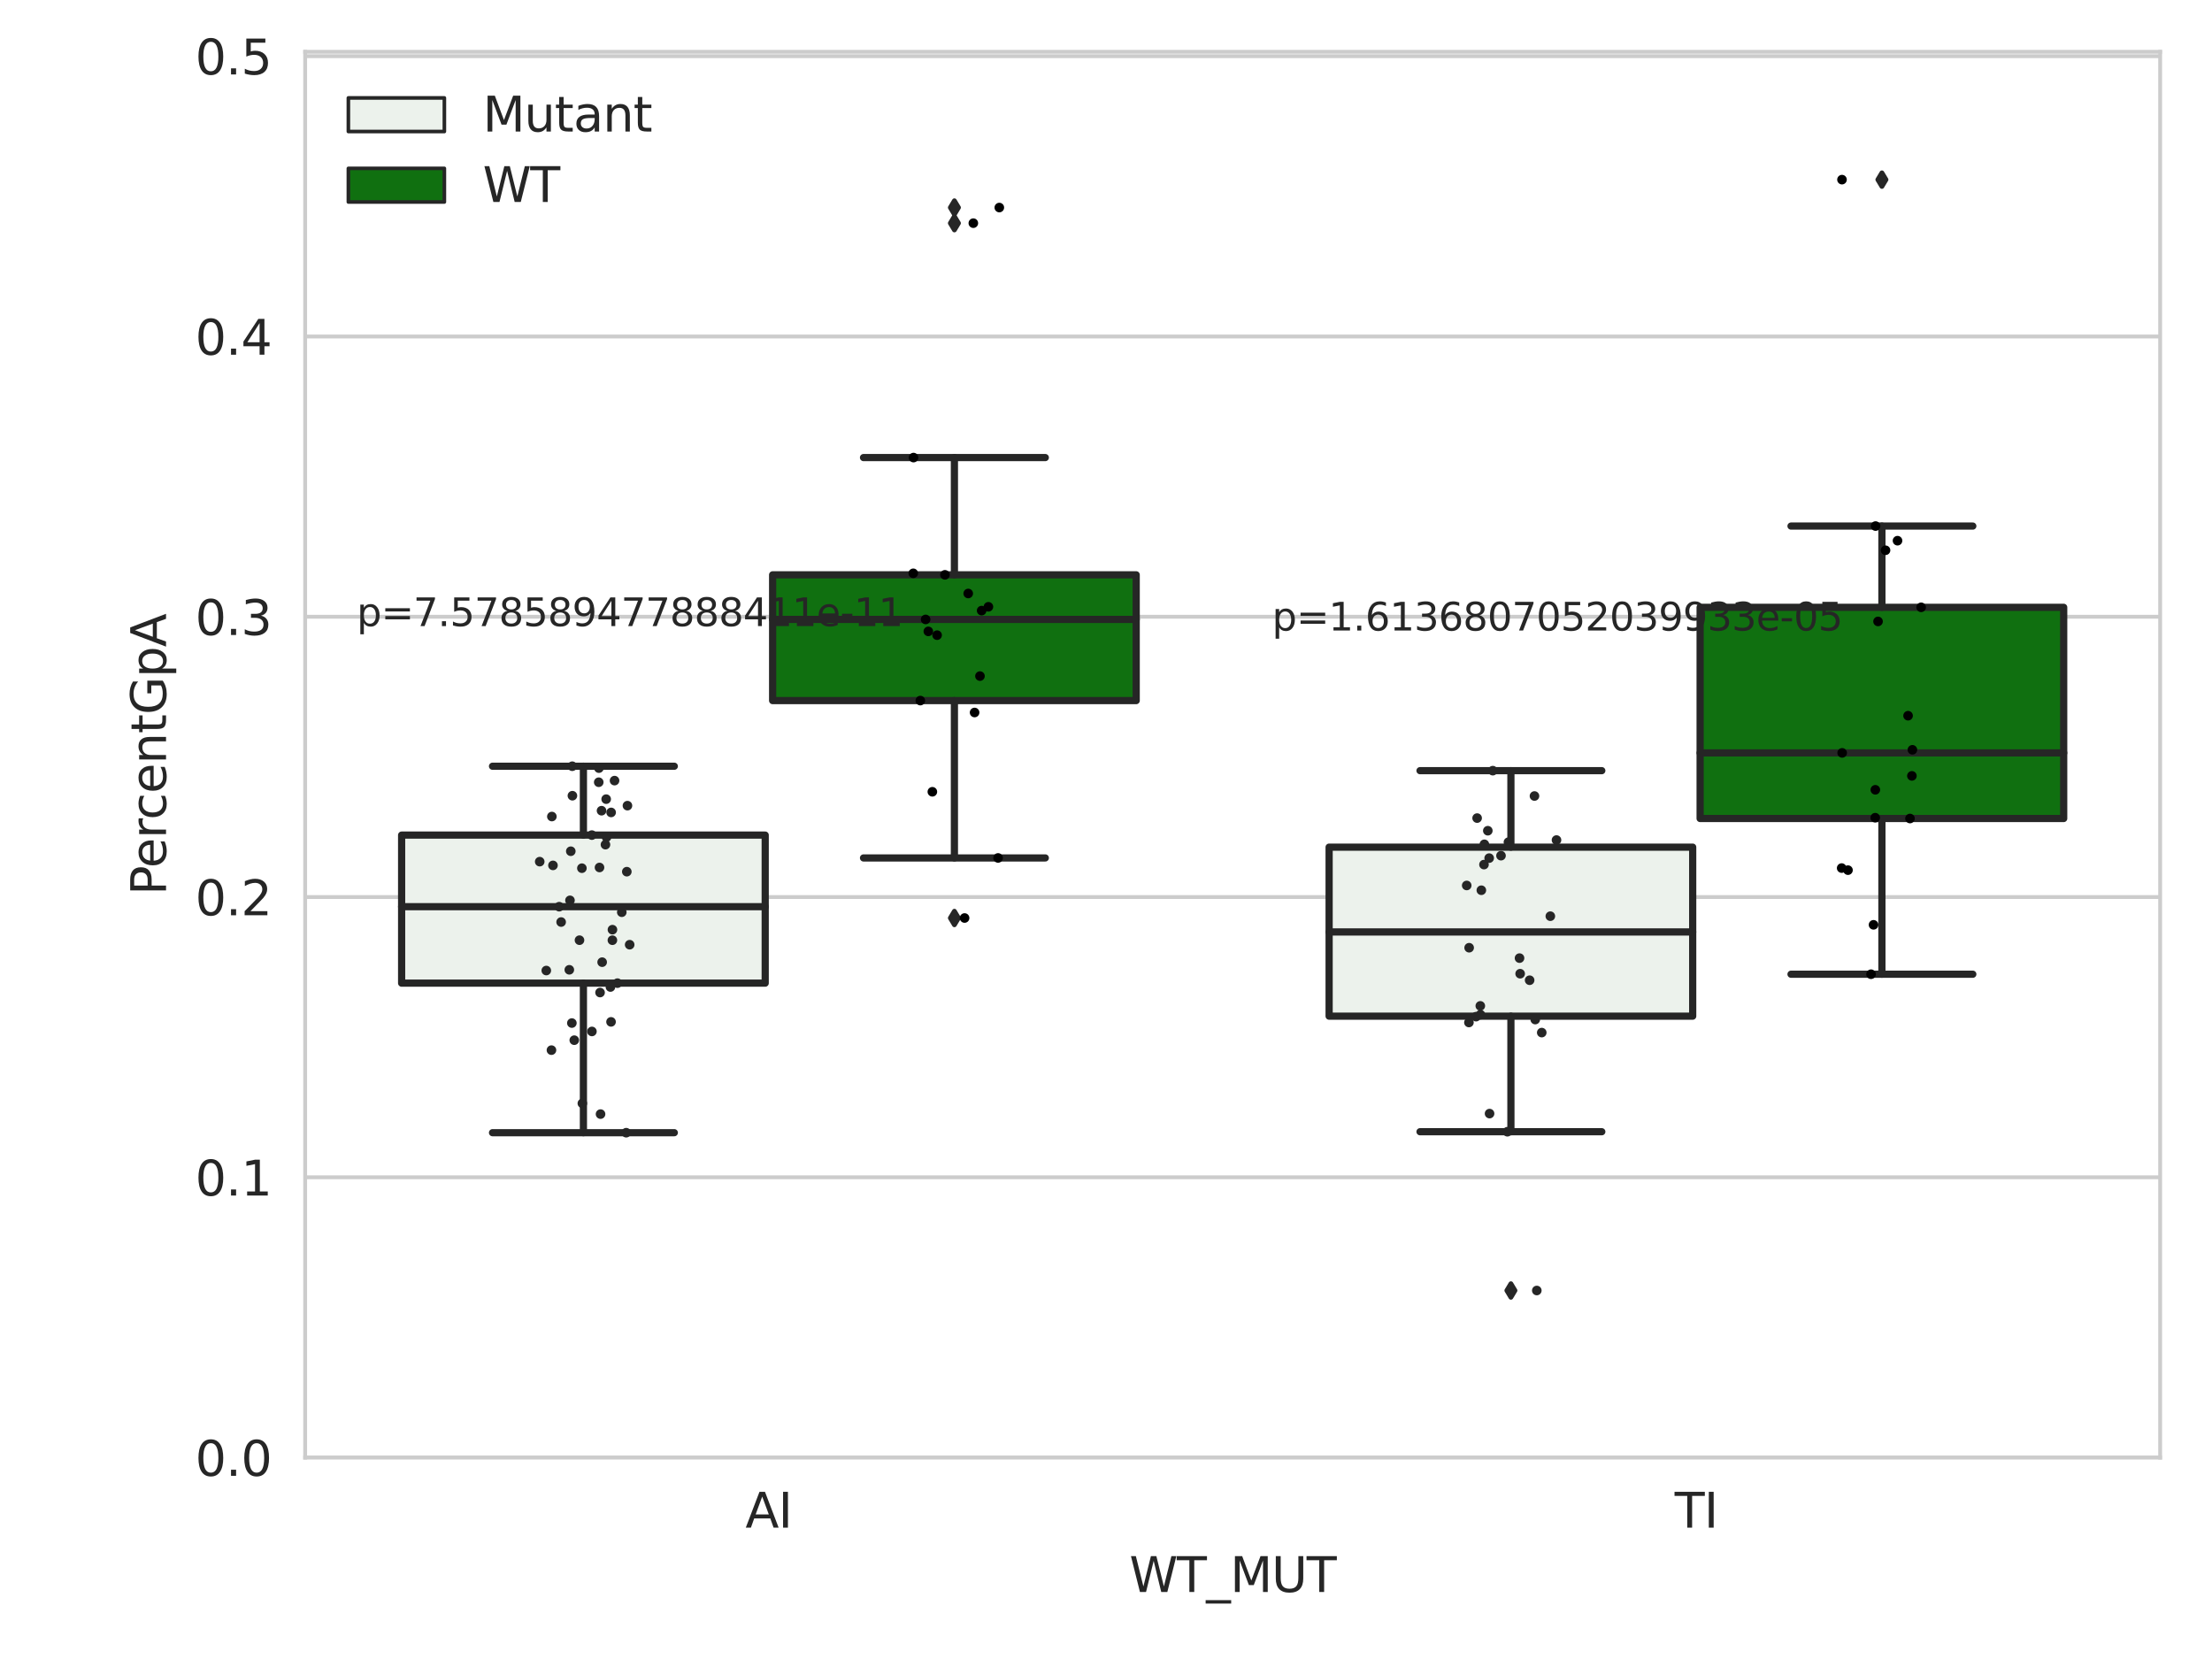 <?xml version="1.0" encoding="utf-8" standalone="no"?>
<!DOCTYPE svg PUBLIC "-//W3C//DTD SVG 1.1//EN"
  "http://www.w3.org/Graphics/SVG/1.1/DTD/svg11.dtd">
<svg xmlns:xlink="http://www.w3.org/1999/xlink" width="460.8pt" height="345.6pt" viewBox="0 0 460.8 345.6" xmlns="http://www.w3.org/2000/svg" version="1.1">
 <defs>
  <style type="text/css">*{stroke-linejoin: round; stroke-linecap: butt}</style>
 </defs>
 <g id="figure_1">
  <g id="patch_1">
   <path d="M 0 345.6 
L 460.8 345.6 
L 460.8 0 
L 0 0 
z
" style="fill: #ffffff"/>
  </g>
  <g id="axes_1">
   <g id="patch_2">
    <path d="M 63.571 303.64 
L 450 303.64 
L 450 10.8 
L 63.571 10.8 
z
" style="fill: #ffffff"/>
   </g>
   <g id="matplotlib.axis_1">
    <g id="xtick_1">
     <g id="text_1">
      <!-- AI -->
      <g style="fill: #262626" transform="translate(155.283 318.238)scale(0.1 -0.1)">
       <defs>
        <path id="DejaVuSans-41" d="M 2188 4044 
L 1331 1722 
L 3047 1722 
L 2188 4044 
z
M 1831 4666 
L 2547 4666 
L 4325 0 
L 3669 0 
L 3244 1197 
L 1141 1197 
L 716 0 
L 50 0 
L 1831 4666 
z
" transform="scale(0.016)"/>
        <path id="DejaVuSans-49" d="M 628 4666 
L 1259 4666 
L 1259 0 
L 628 0 
L 628 4666 
z
" transform="scale(0.016)"/>
       </defs>
       <use xlink:href="#DejaVuSans-41"/>
       <use xlink:href="#DejaVuSans-49" x="68.408"/>
      </g>
     </g>
    </g>
    <g id="xtick_2">
     <g id="text_2">
      <!-- TI -->
      <g style="fill: #262626" transform="translate(348.864 318.238)scale(0.1 -0.1)">
       <defs>
        <path id="DejaVuSans-54" d="M -19 4666 
L 3928 4666 
L 3928 4134 
L 2272 4134 
L 2272 0 
L 1638 0 
L 1638 4134 
L -19 4134 
L -19 4666 
z
" transform="scale(0.016)"/>
       </defs>
       <use xlink:href="#DejaVuSans-54"/>
       <use xlink:href="#DejaVuSans-49" x="61.084"/>
      </g>
     </g>
    </g>
    <g id="text_3">
     <!-- WT_MUT -->
     <g style="fill: #262626" transform="translate(235.261 331.638)scale(0.1 -0.1)">
      <defs>
       <path id="DejaVuSans-57" d="M 213 4666 
L 850 4666 
L 1831 722 
L 2809 4666 
L 3519 4666 
L 4500 722 
L 5478 4666 
L 6119 4666 
L 4947 0 
L 4153 0 
L 3169 4050 
L 2175 0 
L 1381 0 
L 213 4666 
z
" transform="scale(0.016)"/>
       <path id="DejaVuSans-5f" d="M 3263 -1063 
L 3263 -1509 
L -63 -1509 
L -63 -1063 
L 3263 -1063 
z
" transform="scale(0.016)"/>
       <path id="DejaVuSans-4d" d="M 628 4666 
L 1569 4666 
L 2759 1491 
L 3956 4666 
L 4897 4666 
L 4897 0 
L 4281 0 
L 4281 4097 
L 3078 897 
L 2444 897 
L 1241 4097 
L 1241 0 
L 628 0 
L 628 4666 
z
" transform="scale(0.016)"/>
       <path id="DejaVuSans-55" d="M 556 4666 
L 1191 4666 
L 1191 1831 
Q 1191 1081 1462 751 
Q 1734 422 2344 422 
Q 2950 422 3222 751 
Q 3494 1081 3494 1831 
L 3494 4666 
L 4128 4666 
L 4128 1753 
Q 4128 841 3676 375 
Q 3225 -91 2344 -91 
Q 1459 -91 1007 375 
Q 556 841 556 1753 
L 556 4666 
z
" transform="scale(0.016)"/>
      </defs>
      <use xlink:href="#DejaVuSans-57"/>
      <use xlink:href="#DejaVuSans-54" x="98.877"/>
      <use xlink:href="#DejaVuSans-5f" x="159.961"/>
      <use xlink:href="#DejaVuSans-4d" x="209.961"/>
      <use xlink:href="#DejaVuSans-55" x="296.24"/>
      <use xlink:href="#DejaVuSans-54" x="369.434"/>
     </g>
    </g>
   </g>
   <g id="matplotlib.axis_2">
    <g id="ytick_1">
     <g id="line2d_1">
      <path d="M 63.571 303.64 
L 450 303.64 
" clip-path="url(#pd7236eb4b5)" style="fill: none; stroke: #cccccc; stroke-width: 0.8; stroke-linecap: round"/>
     </g>
     <g id="text_4">
      <!-- 0.0 -->
      <g style="fill: #262626" transform="translate(40.668 307.439)scale(0.1 -0.1)">
       <defs>
        <path id="DejaVuSans-30" d="M 2034 4250 
Q 1547 4250 1301 3770 
Q 1056 3291 1056 2328 
Q 1056 1369 1301 889 
Q 1547 409 2034 409 
Q 2525 409 2770 889 
Q 3016 1369 3016 2328 
Q 3016 3291 2770 3770 
Q 2525 4250 2034 4250 
z
M 2034 4750 
Q 2819 4750 3233 4129 
Q 3647 3509 3647 2328 
Q 3647 1150 3233 529 
Q 2819 -91 2034 -91 
Q 1250 -91 836 529 
Q 422 1150 422 2328 
Q 422 3509 836 4129 
Q 1250 4750 2034 4750 
z
" transform="scale(0.016)"/>
        <path id="DejaVuSans-2e" d="M 684 794 
L 1344 794 
L 1344 0 
L 684 0 
L 684 794 
z
" transform="scale(0.016)"/>
       </defs>
       <use xlink:href="#DejaVuSans-30"/>
       <use xlink:href="#DejaVuSans-2e" x="63.623"/>
       <use xlink:href="#DejaVuSans-30" x="95.41"/>
      </g>
     </g>
    </g>
    <g id="ytick_2">
     <g id="line2d_2">
      <path d="M 63.571 245.254 
L 450 245.254 
" clip-path="url(#pd7236eb4b5)" style="fill: none; stroke: #cccccc; stroke-width: 0.8; stroke-linecap: round"/>
     </g>
     <g id="text_5">
      <!-- 0.1 -->
      <g style="fill: #262626" transform="translate(40.668 249.053)scale(0.1 -0.1)">
       <defs>
        <path id="DejaVuSans-31" d="M 794 531 
L 1825 531 
L 1825 4091 
L 703 3866 
L 703 4441 
L 1819 4666 
L 2450 4666 
L 2450 531 
L 3481 531 
L 3481 0 
L 794 0 
L 794 531 
z
" transform="scale(0.016)"/>
       </defs>
       <use xlink:href="#DejaVuSans-30"/>
       <use xlink:href="#DejaVuSans-2e" x="63.623"/>
       <use xlink:href="#DejaVuSans-31" x="95.41"/>
      </g>
     </g>
    </g>
    <g id="ytick_3">
     <g id="line2d_3">
      <path d="M 63.571 186.867 
L 450 186.867 
" clip-path="url(#pd7236eb4b5)" style="fill: none; stroke: #cccccc; stroke-width: 0.8; stroke-linecap: round"/>
     </g>
     <g id="text_6">
      <!-- 0.2 -->
      <g style="fill: #262626" transform="translate(40.668 190.666)scale(0.1 -0.1)">
       <defs>
        <path id="DejaVuSans-32" d="M 1228 531 
L 3431 531 
L 3431 0 
L 469 0 
L 469 531 
Q 828 903 1448 1529 
Q 2069 2156 2228 2338 
Q 2531 2678 2651 2914 
Q 2772 3150 2772 3378 
Q 2772 3750 2511 3984 
Q 2250 4219 1831 4219 
Q 1534 4219 1204 4116 
Q 875 4013 500 3803 
L 500 4441 
Q 881 4594 1212 4672 
Q 1544 4750 1819 4750 
Q 2544 4750 2975 4387 
Q 3406 4025 3406 3419 
Q 3406 3131 3298 2873 
Q 3191 2616 2906 2266 
Q 2828 2175 2409 1742 
Q 1991 1309 1228 531 
z
" transform="scale(0.016)"/>
       </defs>
       <use xlink:href="#DejaVuSans-30"/>
       <use xlink:href="#DejaVuSans-2e" x="63.623"/>
       <use xlink:href="#DejaVuSans-32" x="95.41"/>
      </g>
     </g>
    </g>
    <g id="ytick_4">
     <g id="line2d_4">
      <path d="M 63.571 128.481 
L 450 128.481 
" clip-path="url(#pd7236eb4b5)" style="fill: none; stroke: #cccccc; stroke-width: 0.8; stroke-linecap: round"/>
     </g>
     <g id="text_7">
      <!-- 0.3 -->
      <g style="fill: #262626" transform="translate(40.668 132.28)scale(0.1 -0.1)">
       <defs>
        <path id="DejaVuSans-33" d="M 2597 2516 
Q 3050 2419 3304 2112 
Q 3559 1806 3559 1356 
Q 3559 666 3084 287 
Q 2609 -91 1734 -91 
Q 1441 -91 1130 -33 
Q 819 25 488 141 
L 488 750 
Q 750 597 1062 519 
Q 1375 441 1716 441 
Q 2309 441 2620 675 
Q 2931 909 2931 1356 
Q 2931 1769 2642 2001 
Q 2353 2234 1838 2234 
L 1294 2234 
L 1294 2753 
L 1863 2753 
Q 2328 2753 2575 2939 
Q 2822 3125 2822 3475 
Q 2822 3834 2567 4026 
Q 2313 4219 1838 4219 
Q 1578 4219 1281 4162 
Q 984 4106 628 3988 
L 628 4550 
Q 988 4650 1302 4700 
Q 1616 4750 1894 4750 
Q 2613 4750 3031 4423 
Q 3450 4097 3450 3541 
Q 3450 3153 3228 2886 
Q 3006 2619 2597 2516 
z
" transform="scale(0.016)"/>
       </defs>
       <use xlink:href="#DejaVuSans-30"/>
       <use xlink:href="#DejaVuSans-2e" x="63.623"/>
       <use xlink:href="#DejaVuSans-33" x="95.41"/>
      </g>
     </g>
    </g>
    <g id="ytick_5">
     <g id="line2d_5">
      <path d="M 63.571 70.094 
L 450 70.094 
" clip-path="url(#pd7236eb4b5)" style="fill: none; stroke: #cccccc; stroke-width: 0.8; stroke-linecap: round"/>
     </g>
     <g id="text_8">
      <!-- 0.4 -->
      <g style="fill: #262626" transform="translate(40.668 73.893)scale(0.1 -0.1)">
       <defs>
        <path id="DejaVuSans-34" d="M 2419 4116 
L 825 1625 
L 2419 1625 
L 2419 4116 
z
M 2253 4666 
L 3047 4666 
L 3047 1625 
L 3713 1625 
L 3713 1100 
L 3047 1100 
L 3047 0 
L 2419 0 
L 2419 1100 
L 313 1100 
L 313 1709 
L 2253 4666 
z
" transform="scale(0.016)"/>
       </defs>
       <use xlink:href="#DejaVuSans-30"/>
       <use xlink:href="#DejaVuSans-2e" x="63.623"/>
       <use xlink:href="#DejaVuSans-34" x="95.41"/>
      </g>
     </g>
    </g>
    <g id="ytick_6">
     <g id="line2d_6">
      <path d="M 63.571 11.708 
L 450 11.708 
" clip-path="url(#pd7236eb4b5)" style="fill: none; stroke: #cccccc; stroke-width: 0.8; stroke-linecap: round"/>
     </g>
     <g id="text_9">
      <!-- 0.5 -->
      <g style="fill: #262626" transform="translate(40.668 15.507)scale(0.1 -0.1)">
       <defs>
        <path id="DejaVuSans-35" d="M 691 4666 
L 3169 4666 
L 3169 4134 
L 1269 4134 
L 1269 2991 
Q 1406 3038 1543 3061 
Q 1681 3084 1819 3084 
Q 2600 3084 3056 2656 
Q 3513 2228 3513 1497 
Q 3513 744 3044 326 
Q 2575 -91 1722 -91 
Q 1428 -91 1123 -41 
Q 819 9 494 109 
L 494 744 
Q 775 591 1075 516 
Q 1375 441 1709 441 
Q 2250 441 2565 725 
Q 2881 1009 2881 1497 
Q 2881 1984 2565 2268 
Q 2250 2553 1709 2553 
Q 1456 2553 1204 2497 
Q 953 2441 691 2322 
L 691 4666 
z
" transform="scale(0.016)"/>
       </defs>
       <use xlink:href="#DejaVuSans-30"/>
       <use xlink:href="#DejaVuSans-2e" x="63.623"/>
       <use xlink:href="#DejaVuSans-35" x="95.41"/>
      </g>
     </g>
    </g>
    <g id="text_10">
     <!-- PercentGpA -->
     <g style="fill: #262626" transform="translate(34.588 186.497)rotate(-90)scale(0.1 -0.1)">
      <defs>
       <path id="DejaVuSans-50" d="M 1259 4147 
L 1259 2394 
L 2053 2394 
Q 2494 2394 2734 2622 
Q 2975 2850 2975 3272 
Q 2975 3691 2734 3919 
Q 2494 4147 2053 4147 
L 1259 4147 
z
M 628 4666 
L 2053 4666 
Q 2838 4666 3239 4311 
Q 3641 3956 3641 3272 
Q 3641 2581 3239 2228 
Q 2838 1875 2053 1875 
L 1259 1875 
L 1259 0 
L 628 0 
L 628 4666 
z
" transform="scale(0.016)"/>
       <path id="DejaVuSans-65" d="M 3597 1894 
L 3597 1613 
L 953 1613 
Q 991 1019 1311 708 
Q 1631 397 2203 397 
Q 2534 397 2845 478 
Q 3156 559 3463 722 
L 3463 178 
Q 3153 47 2828 -22 
Q 2503 -91 2169 -91 
Q 1331 -91 842 396 
Q 353 884 353 1716 
Q 353 2575 817 3079 
Q 1281 3584 2069 3584 
Q 2775 3584 3186 3129 
Q 3597 2675 3597 1894 
z
M 3022 2063 
Q 3016 2534 2758 2815 
Q 2500 3097 2075 3097 
Q 1594 3097 1305 2825 
Q 1016 2553 972 2059 
L 3022 2063 
z
" transform="scale(0.016)"/>
       <path id="DejaVuSans-72" d="M 2631 2963 
Q 2534 3019 2420 3045 
Q 2306 3072 2169 3072 
Q 1681 3072 1420 2755 
Q 1159 2438 1159 1844 
L 1159 0 
L 581 0 
L 581 3500 
L 1159 3500 
L 1159 2956 
Q 1341 3275 1631 3429 
Q 1922 3584 2338 3584 
Q 2397 3584 2469 3576 
Q 2541 3569 2628 3553 
L 2631 2963 
z
" transform="scale(0.016)"/>
       <path id="DejaVuSans-63" d="M 3122 3366 
L 3122 2828 
Q 2878 2963 2633 3030 
Q 2388 3097 2138 3097 
Q 1578 3097 1268 2742 
Q 959 2388 959 1747 
Q 959 1106 1268 751 
Q 1578 397 2138 397 
Q 2388 397 2633 464 
Q 2878 531 3122 666 
L 3122 134 
Q 2881 22 2623 -34 
Q 2366 -91 2075 -91 
Q 1284 -91 818 406 
Q 353 903 353 1747 
Q 353 2603 823 3093 
Q 1294 3584 2113 3584 
Q 2378 3584 2631 3529 
Q 2884 3475 3122 3366 
z
" transform="scale(0.016)"/>
       <path id="DejaVuSans-6e" d="M 3513 2113 
L 3513 0 
L 2938 0 
L 2938 2094 
Q 2938 2591 2744 2837 
Q 2550 3084 2163 3084 
Q 1697 3084 1428 2787 
Q 1159 2491 1159 1978 
L 1159 0 
L 581 0 
L 581 3500 
L 1159 3500 
L 1159 2956 
Q 1366 3272 1645 3428 
Q 1925 3584 2291 3584 
Q 2894 3584 3203 3211 
Q 3513 2838 3513 2113 
z
" transform="scale(0.016)"/>
       <path id="DejaVuSans-74" d="M 1172 4494 
L 1172 3500 
L 2356 3500 
L 2356 3053 
L 1172 3053 
L 1172 1153 
Q 1172 725 1289 603 
Q 1406 481 1766 481 
L 2356 481 
L 2356 0 
L 1766 0 
Q 1100 0 847 248 
Q 594 497 594 1153 
L 594 3053 
L 172 3053 
L 172 3500 
L 594 3500 
L 594 4494 
L 1172 4494 
z
" transform="scale(0.016)"/>
       <path id="DejaVuSans-47" d="M 3809 666 
L 3809 1919 
L 2778 1919 
L 2778 2438 
L 4434 2438 
L 4434 434 
Q 4069 175 3628 42 
Q 3188 -91 2688 -91 
Q 1594 -91 976 548 
Q 359 1188 359 2328 
Q 359 3472 976 4111 
Q 1594 4750 2688 4750 
Q 3144 4750 3555 4637 
Q 3966 4525 4313 4306 
L 4313 3634 
Q 3963 3931 3569 4081 
Q 3175 4231 2741 4231 
Q 1884 4231 1454 3753 
Q 1025 3275 1025 2328 
Q 1025 1384 1454 906 
Q 1884 428 2741 428 
Q 3075 428 3337 486 
Q 3600 544 3809 666 
z
" transform="scale(0.016)"/>
       <path id="DejaVuSans-70" d="M 1159 525 
L 1159 -1331 
L 581 -1331 
L 581 3500 
L 1159 3500 
L 1159 2969 
Q 1341 3281 1617 3432 
Q 1894 3584 2278 3584 
Q 2916 3584 3314 3078 
Q 3713 2572 3713 1747 
Q 3713 922 3314 415 
Q 2916 -91 2278 -91 
Q 1894 -91 1617 61 
Q 1341 213 1159 525 
z
M 3116 1747 
Q 3116 2381 2855 2742 
Q 2594 3103 2138 3103 
Q 1681 3103 1420 2742 
Q 1159 2381 1159 1747 
Q 1159 1113 1420 752 
Q 1681 391 2138 391 
Q 2594 391 2855 752 
Q 3116 1113 3116 1747 
z
" transform="scale(0.016)"/>
      </defs>
      <use xlink:href="#DejaVuSans-50"/>
      <use xlink:href="#DejaVuSans-65" x="56.678"/>
      <use xlink:href="#DejaVuSans-72" x="118.201"/>
      <use xlink:href="#DejaVuSans-63" x="157.064"/>
      <use xlink:href="#DejaVuSans-65" x="212.045"/>
      <use xlink:href="#DejaVuSans-6e" x="273.568"/>
      <use xlink:href="#DejaVuSans-74" x="336.947"/>
      <use xlink:href="#DejaVuSans-47" x="376.156"/>
      <use xlink:href="#DejaVuSans-70" x="453.646"/>
      <use xlink:href="#DejaVuSans-41" x="517.123"/>
     </g>
    </g>
   </g>
   <g id="patch_3">
    <path d="M 83.666 204.808 
L 159.406 204.808 
L 159.406 173.966 
L 83.666 173.966 
L 83.666 204.808 
z
" clip-path="url(#pd7236eb4b5)" style="fill: #ecf2ec; stroke: #262626; stroke-width: 1.5; stroke-linejoin: miter"/>
   </g>
   <g id="patch_4">
    <path d="M 160.951 145.947 
L 236.691 145.947 
L 236.691 119.747 
L 160.951 119.747 
L 160.951 145.947 
z
" clip-path="url(#pd7236eb4b5)" style="fill: #107010; stroke: #262626; stroke-width: 1.5; stroke-linejoin: miter"/>
   </g>
   <g id="patch_5">
    <path d="M 276.88 211.686 
L 352.62 211.686 
L 352.62 176.475 
L 276.88 176.475 
L 276.88 211.686 
z
" clip-path="url(#pd7236eb4b5)" style="fill: #ecf2ec; stroke: #262626; stroke-width: 1.5; stroke-linejoin: miter"/>
   </g>
   <g id="patch_6">
    <path d="M 354.166 170.511 
L 429.906 170.511 
L 429.906 126.515 
L 354.166 126.515 
L 354.166 170.511 
z
" clip-path="url(#pd7236eb4b5)" style="fill: #107010; stroke: #262626; stroke-width: 1.5; stroke-linejoin: miter"/>
   </g>
   <g id="patch_7">
    <path d="M 160.178 303.64 
L 160.178 303.64 
L 160.178 303.64 
L 160.178 303.64 
z
" clip-path="url(#pd7236eb4b5)" style="fill: #ecf2ec; stroke: #262626; stroke-width: 0.75; stroke-linejoin: miter"/>
   </g>
   <g id="patch_8">
    <path d="M 160.178 303.64 
L 160.178 303.64 
L 160.178 303.64 
L 160.178 303.64 
z
" clip-path="url(#pd7236eb4b5)" style="fill: #107010; stroke: #262626; stroke-width: 0.75; stroke-linejoin: miter"/>
   </g>
   <g id="PathCollection_1"/>
   <g id="PathCollection_2"/>
   <g id="line2d_7">
    <path d="M 121.536 204.808 
L 121.536 235.961 
" clip-path="url(#pd7236eb4b5)" style="fill: none; stroke: #262626; stroke-width: 1.5; stroke-linecap: round"/>
   </g>
   <g id="line2d_8">
    <path d="M 121.536 173.966 
L 121.536 159.619 
" clip-path="url(#pd7236eb4b5)" style="fill: none; stroke: #262626; stroke-width: 1.5; stroke-linecap: round"/>
   </g>
   <g id="line2d_9">
    <path d="M 102.601 235.961 
L 140.471 235.961 
" clip-path="url(#pd7236eb4b5)" style="fill: none; stroke: #262626; stroke-width: 1.5; stroke-linecap: round"/>
   </g>
   <g id="line2d_10">
    <path d="M 102.601 159.619 
L 140.471 159.619 
" clip-path="url(#pd7236eb4b5)" style="fill: none; stroke: #262626; stroke-width: 1.5; stroke-linecap: round"/>
   </g>
   <g id="line2d_11"/>
   <g id="line2d_12">
    <path d="M 198.821 145.947 
L 198.821 178.725 
" clip-path="url(#pd7236eb4b5)" style="fill: none; stroke: #262626; stroke-width: 1.5; stroke-linecap: round"/>
   </g>
   <g id="line2d_13">
    <path d="M 198.821 119.747 
L 198.821 95.32 
" clip-path="url(#pd7236eb4b5)" style="fill: none; stroke: #262626; stroke-width: 1.5; stroke-linecap: round"/>
   </g>
   <g id="line2d_14">
    <path d="M 179.886 178.725 
L 217.756 178.725 
" clip-path="url(#pd7236eb4b5)" style="fill: none; stroke: #262626; stroke-width: 1.5; stroke-linecap: round"/>
   </g>
   <g id="line2d_15">
    <path d="M 179.886 95.32 
L 217.756 95.32 
" clip-path="url(#pd7236eb4b5)" style="fill: none; stroke: #262626; stroke-width: 1.5; stroke-linecap: round"/>
   </g>
   <g id="line2d_16">
    <defs>
     <path id="m10cec30d96" d="M -0 1.414 
L 0.849 0 
L 0 -1.414 
L -0.849 -0 
z
" style="stroke: #262626; stroke-linejoin: miter"/>
    </defs>
    <g clip-path="url(#pd7236eb4b5)">
     <use xlink:href="#m10cec30d96" x="198.821" y="191.238" style="fill: #262626; stroke: #262626; stroke-linejoin: miter"/>
     <use xlink:href="#m10cec30d96" x="198.821" y="46.489" style="fill: #262626; stroke: #262626; stroke-linejoin: miter"/>
     <use xlink:href="#m10cec30d96" x="198.821" y="43.237" style="fill: #262626; stroke: #262626; stroke-linejoin: miter"/>
    </g>
   </g>
   <g id="line2d_17">
    <path d="M 314.75 211.686 
L 314.75 235.759 
" clip-path="url(#pd7236eb4b5)" style="fill: none; stroke: #262626; stroke-width: 1.5; stroke-linecap: round"/>
   </g>
   <g id="line2d_18">
    <path d="M 314.75 176.475 
L 314.75 160.543 
" clip-path="url(#pd7236eb4b5)" style="fill: none; stroke: #262626; stroke-width: 1.5; stroke-linecap: round"/>
   </g>
   <g id="line2d_19">
    <path d="M 295.815 235.759 
L 333.685 235.759 
" clip-path="url(#pd7236eb4b5)" style="fill: none; stroke: #262626; stroke-width: 1.5; stroke-linecap: round"/>
   </g>
   <g id="line2d_20">
    <path d="M 295.815 160.543 
L 333.685 160.543 
" clip-path="url(#pd7236eb4b5)" style="fill: none; stroke: #262626; stroke-width: 1.5; stroke-linecap: round"/>
   </g>
   <g id="line2d_21">
    <g clip-path="url(#pd7236eb4b5)">
     <use xlink:href="#m10cec30d96" x="314.75" y="268.836" style="fill: #262626; stroke: #262626; stroke-linejoin: miter"/>
    </g>
   </g>
   <g id="line2d_22">
    <path d="M 392.036 170.511 
L 392.036 202.948 
" clip-path="url(#pd7236eb4b5)" style="fill: none; stroke: #262626; stroke-width: 1.5; stroke-linecap: round"/>
   </g>
   <g id="line2d_23">
    <path d="M 392.036 126.515 
L 392.036 109.589 
" clip-path="url(#pd7236eb4b5)" style="fill: none; stroke: #262626; stroke-width: 1.5; stroke-linecap: round"/>
   </g>
   <g id="line2d_24">
    <path d="M 373.101 202.948 
L 410.971 202.948 
" clip-path="url(#pd7236eb4b5)" style="fill: none; stroke: #262626; stroke-width: 1.5; stroke-linecap: round"/>
   </g>
   <g id="line2d_25">
    <path d="M 373.101 109.589 
L 410.971 109.589 
" clip-path="url(#pd7236eb4b5)" style="fill: none; stroke: #262626; stroke-width: 1.5; stroke-linecap: round"/>
   </g>
   <g id="line2d_26">
    <g clip-path="url(#pd7236eb4b5)">
     <use xlink:href="#m10cec30d96" x="392.036" y="37.422" style="fill: #262626; stroke: #262626; stroke-linejoin: miter"/>
    </g>
   </g>
   <g id="line2d_27">
    <path d="M 83.666 188.88 
L 159.406 188.88 
" clip-path="url(#pd7236eb4b5)" style="fill: none; stroke: #262626; stroke-width: 1.5; stroke-linecap: round"/>
   </g>
   <g id="line2d_28">
    <path d="M 160.951 129.038 
L 236.691 129.038 
" clip-path="url(#pd7236eb4b5)" style="fill: none; stroke: #262626; stroke-width: 1.5; stroke-linecap: round"/>
   </g>
   <g id="line2d_29">
    <path d="M 276.88 194.144 
L 352.62 194.144 
" clip-path="url(#pd7236eb4b5)" style="fill: none; stroke: #262626; stroke-width: 1.5; stroke-linecap: round"/>
   </g>
   <g id="line2d_30">
    <path d="M 354.166 156.839 
L 429.906 156.839 
" clip-path="url(#pd7236eb4b5)" style="fill: none; stroke: #262626; stroke-width: 1.5; stroke-linecap: round"/>
   </g>
   <g id="patch_9">
    <path d="M 63.571 303.64 
L 63.571 10.8 
" style="fill: none; stroke: #cccccc; stroke-width: 0.8; stroke-linejoin: miter; stroke-linecap: square"/>
   </g>
   <g id="patch_10">
    <path d="M 450 303.64 
L 450 10.8 
" style="fill: none; stroke: #cccccc; stroke-width: 0.8; stroke-linejoin: miter; stroke-linecap: square"/>
   </g>
   <g id="patch_11">
    <path d="M 63.571 303.64 
L 450 303.64 
" style="fill: none; stroke: #cccccc; stroke-width: 0.8; stroke-linejoin: miter; stroke-linecap: square"/>
   </g>
   <g id="patch_12">
    <path d="M 63.571 10.8 
L 450 10.8 
" style="fill: none; stroke: #cccccc; stroke-width: 0.8; stroke-linejoin: miter; stroke-linecap: square"/>
   </g>
   <g id="PathCollection_3">
    <defs>
     <path id="C0_0_27149ea101" d="M 0 1 
C 0.265 1 0.52 0.895 0.707 0.707 
C 0.895 0.52 1 0.265 1 -0 
C 1 -0.265 0.895 -0.52 0.707 -0.707 
C 0.52 -0.895 0.265 -1 0 -1 
C -0.265 -1 -0.52 -0.895 -0.707 -0.707 
C -0.895 -0.52 -1 -0.265 -1 0 
C -1 0.265 -0.895 0.52 -0.707 0.707 
C -0.52 0.895 -0.265 1 0 1 
z
"/>
    </defs>
    <g clip-path="url(#pd7236eb4b5)">
     <use xlink:href="#C0_0_27149ea101" x="120.718" y="195.859" style="fill: #262626"/>
    </g>
    <g clip-path="url(#pd7236eb4b5)">
     <use xlink:href="#C0_0_27149ea101" x="124.762" y="160.012" style="fill: #262626"/>
    </g>
    <g clip-path="url(#pd7236eb4b5)">
     <use xlink:href="#C0_0_27149ea101" x="124.728" y="162.954" style="fill: #262626"/>
    </g>
    <g clip-path="url(#pd7236eb4b5)">
     <use xlink:href="#C0_0_27149ea101" x="127.29" y="212.874" style="fill: #262626"/>
    </g>
    <g clip-path="url(#pd7236eb4b5)">
     <use xlink:href="#C0_0_27149ea101" x="127.309" y="169.244" style="fill: #262626"/>
    </g>
    <g clip-path="url(#pd7236eb4b5)">
     <use xlink:href="#C0_0_27149ea101" x="125.312" y="168.884" style="fill: #262626"/>
    </g>
    <g clip-path="url(#pd7236eb4b5)">
     <use xlink:href="#C0_0_27149ea101" x="119.633" y="216.689" style="fill: #262626"/>
    </g>
    <g clip-path="url(#pd7236eb4b5)">
     <use xlink:href="#C0_0_27149ea101" x="128.021" y="162.616" style="fill: #262626"/>
    </g>
    <g clip-path="url(#pd7236eb4b5)">
     <use xlink:href="#C0_0_27149ea101" x="128.625" y="204.808" style="fill: #262626"/>
    </g>
    <g clip-path="url(#pd7236eb4b5)">
     <use xlink:href="#C0_0_27149ea101" x="130.577" y="181.587" style="fill: #262626"/>
    </g>
    <g clip-path="url(#pd7236eb4b5)">
     <use xlink:href="#C0_0_27149ea101" x="113.804" y="202.18" style="fill: #262626"/>
    </g>
    <g clip-path="url(#pd7236eb4b5)">
     <use xlink:href="#C0_0_27149ea101" x="119.213" y="159.619" style="fill: #262626"/>
    </g>
    <g clip-path="url(#pd7236eb4b5)">
     <use xlink:href="#C0_0_27149ea101" x="119.13" y="213.121" style="fill: #262626"/>
    </g>
    <g clip-path="url(#pd7236eb4b5)">
     <use xlink:href="#C0_0_27149ea101" x="116.489" y="188.88" style="fill: #262626"/>
    </g>
    <g clip-path="url(#pd7236eb4b5)">
     <use xlink:href="#C0_0_27149ea101" x="129.528" y="190.032" style="fill: #262626"/>
    </g>
    <g clip-path="url(#pd7236eb4b5)">
     <use xlink:href="#C0_0_27149ea101" x="118.737" y="187.558" style="fill: #262626"/>
    </g>
    <g clip-path="url(#pd7236eb4b5)">
     <use xlink:href="#C0_0_27149ea101" x="131.171" y="196.799" style="fill: #262626"/>
    </g>
    <g clip-path="url(#pd7236eb4b5)">
     <use xlink:href="#C0_0_27149ea101" x="126.356" y="174.397" style="fill: #262626"/>
    </g>
    <g clip-path="url(#pd7236eb4b5)">
     <use xlink:href="#C0_0_27149ea101" x="123.29" y="173.966" style="fill: #262626"/>
    </g>
    <g clip-path="url(#pd7236eb4b5)">
     <use xlink:href="#C0_0_27149ea101" x="123.307" y="214.869" style="fill: #262626"/>
    </g>
    <g clip-path="url(#pd7236eb4b5)">
     <use xlink:href="#C0_0_27149ea101" x="127.575" y="195.864" style="fill: #262626"/>
    </g>
    <g clip-path="url(#pd7236eb4b5)">
     <use xlink:href="#C0_0_27149ea101" x="116.895" y="192.078" style="fill: #262626"/>
    </g>
    <g clip-path="url(#pd7236eb4b5)">
     <use xlink:href="#C0_0_27149ea101" x="127.585" y="193.667" style="fill: #262626"/>
    </g>
    <g clip-path="url(#pd7236eb4b5)">
     <use xlink:href="#C0_0_27149ea101" x="130.45" y="235.961" style="fill: #262626"/>
    </g>
    <g clip-path="url(#pd7236eb4b5)">
     <use xlink:href="#C0_0_27149ea101" x="119.244" y="165.761" style="fill: #262626"/>
    </g>
    <g clip-path="url(#pd7236eb4b5)">
     <use xlink:href="#C0_0_27149ea101" x="118.599" y="202.026" style="fill: #262626"/>
    </g>
    <g clip-path="url(#pd7236eb4b5)">
     <use xlink:href="#C0_0_27149ea101" x="112.433" y="179.497" style="fill: #262626"/>
    </g>
    <g clip-path="url(#pd7236eb4b5)">
     <use xlink:href="#C0_0_27149ea101" x="125.002" y="206.765" style="fill: #262626"/>
    </g>
    <g clip-path="url(#pd7236eb4b5)">
     <use xlink:href="#C0_0_27149ea101" x="126.13" y="175.955" style="fill: #262626"/>
    </g>
    <g clip-path="url(#pd7236eb4b5)">
     <use xlink:href="#C0_0_27149ea101" x="114.879" y="218.763" style="fill: #262626"/>
    </g>
    <g clip-path="url(#pd7236eb4b5)">
     <use xlink:href="#C0_0_27149ea101" x="125.44" y="200.437" style="fill: #262626"/>
    </g>
    <g clip-path="url(#pd7236eb4b5)">
     <use xlink:href="#C0_0_27149ea101" x="121.219" y="180.86" style="fill: #262626"/>
    </g>
    <g clip-path="url(#pd7236eb4b5)">
     <use xlink:href="#C0_0_27149ea101" x="127.17" y="205.611" style="fill: #262626"/>
    </g>
    <g clip-path="url(#pd7236eb4b5)">
     <use xlink:href="#C0_0_27149ea101" x="118.907" y="177.327" style="fill: #262626"/>
    </g>
    <g clip-path="url(#pd7236eb4b5)">
     <use xlink:href="#C0_0_27149ea101" x="130.709" y="167.833" style="fill: #262626"/>
    </g>
    <g clip-path="url(#pd7236eb4b5)">
     <use xlink:href="#C0_0_27149ea101" x="114.964" y="170.099" style="fill: #262626"/>
    </g>
    <g clip-path="url(#pd7236eb4b5)">
     <use xlink:href="#C0_0_27149ea101" x="125.104" y="232.088" style="fill: #262626"/>
    </g>
    <g clip-path="url(#pd7236eb4b5)">
     <use xlink:href="#C0_0_27149ea101" x="121.318" y="229.851" style="fill: #262626"/>
    </g>
    <g clip-path="url(#pd7236eb4b5)">
     <use xlink:href="#C0_0_27149ea101" x="124.888" y="180.713" style="fill: #262626"/>
    </g>
    <g clip-path="url(#pd7236eb4b5)">
     <use xlink:href="#C0_0_27149ea101" x="115.194" y="180.276" style="fill: #262626"/>
    </g>
    <g clip-path="url(#pd7236eb4b5)">
     <use xlink:href="#C0_0_27149ea101" x="126.278" y="166.476" style="fill: #262626"/>
    </g>
   </g>
   <g id="PathCollection_4">
    <defs>
     <path id="C1_0_533a78d3f5" d="M 0 1 
C 0.265 1 0.52 0.895 0.707 0.707 
C 0.895 0.52 1 0.265 1 -0 
C 1 -0.265 0.895 -0.52 0.707 -0.707 
C 0.52 -0.895 0.265 -1 0 -1 
C -0.265 -1 -0.52 -0.895 -0.707 -0.707 
C -0.895 -0.52 -1 -0.265 -1 0 
C -1 0.265 -0.895 0.52 -0.707 0.707 
C -0.52 0.895 -0.265 1 0 1 
z
"/>
    </defs>
    <g clip-path="url(#pd7236eb4b5)">
     <use xlink:href="#C1_0_533a78d3f5" x="196.851" y="119.747"/>
    </g>
    <g clip-path="url(#pd7236eb4b5)">
     <use xlink:href="#C1_0_533a78d3f5" x="195.214" y="132.314"/>
    </g>
    <g clip-path="url(#pd7236eb4b5)">
     <use xlink:href="#C1_0_533a78d3f5" x="200.941" y="191.238"/>
    </g>
    <g clip-path="url(#pd7236eb4b5)">
     <use xlink:href="#C1_0_533a78d3f5" x="190.305" y="95.32"/>
    </g>
    <g clip-path="url(#pd7236eb4b5)">
     <use xlink:href="#C1_0_533a78d3f5" x="202.763" y="46.489"/>
    </g>
    <g clip-path="url(#pd7236eb4b5)">
     <use xlink:href="#C1_0_533a78d3f5" x="203.026" y="148.425"/>
    </g>
    <g clip-path="url(#pd7236eb4b5)">
     <use xlink:href="#C1_0_533a78d3f5" x="204.492" y="127.199"/>
    </g>
    <g clip-path="url(#pd7236eb4b5)">
     <use xlink:href="#C1_0_533a78d3f5" x="194.227" y="164.942"/>
    </g>
    <g clip-path="url(#pd7236eb4b5)">
     <use xlink:href="#C1_0_533a78d3f5" x="205.902" y="126.406"/>
    </g>
    <g clip-path="url(#pd7236eb4b5)">
     <use xlink:href="#C1_0_533a78d3f5" x="201.698" y="123.635"/>
    </g>
    <g clip-path="url(#pd7236eb4b5)">
     <use xlink:href="#C1_0_533a78d3f5" x="204.145" y="140.841"/>
    </g>
    <g clip-path="url(#pd7236eb4b5)">
     <use xlink:href="#C1_0_533a78d3f5" x="193.387" y="131.529"/>
    </g>
    <g clip-path="url(#pd7236eb4b5)">
     <use xlink:href="#C1_0_533a78d3f5" x="190.251" y="119.43"/>
    </g>
    <g clip-path="url(#pd7236eb4b5)">
     <use xlink:href="#C1_0_533a78d3f5" x="208.175" y="43.237"/>
    </g>
    <g clip-path="url(#pd7236eb4b5)">
     <use xlink:href="#C1_0_533a78d3f5" x="192.825" y="129.038"/>
    </g>
    <g clip-path="url(#pd7236eb4b5)">
     <use xlink:href="#C1_0_533a78d3f5" x="191.723" y="145.947"/>
    </g>
    <g clip-path="url(#pd7236eb4b5)">
     <use xlink:href="#C1_0_533a78d3f5" x="207.917" y="178.725"/>
    </g>
   </g>
   <g id="PathCollection_5">
    <defs>
     <path id="C2_0_62ebafa1a8" d="M 0 1 
C 0.265 1 0.52 0.895 0.707 0.707 
C 0.895 0.52 1 0.265 1 -0 
C 1 -0.265 0.895 -0.52 0.707 -0.707 
C 0.52 -0.895 0.265 -1 0 -1 
C -0.265 -1 -0.52 -0.895 -0.707 -0.707 
C -0.895 -0.52 -1 -0.265 -1 0 
C -1 0.265 -0.895 0.52 -0.707 0.707 
C -0.52 0.895 -0.265 1 0 1 
z
"/>
    </defs>
    <g clip-path="url(#pd7236eb4b5)">
     <use xlink:href="#C2_0_62ebafa1a8" x="309.94" y="173.054" style="fill: #262626"/>
    </g>
    <g clip-path="url(#pd7236eb4b5)">
     <use xlink:href="#C2_0_62ebafa1a8" x="318.65" y="204.2" style="fill: #262626"/>
    </g>
    <g clip-path="url(#pd7236eb4b5)">
     <use xlink:href="#C2_0_62ebafa1a8" x="310.222" y="178.762" style="fill: #262626"/>
    </g>
    <g clip-path="url(#pd7236eb4b5)">
     <use xlink:href="#C2_0_62ebafa1a8" x="306.05" y="197.428" style="fill: #262626"/>
    </g>
    <g clip-path="url(#pd7236eb4b5)">
     <use xlink:href="#C2_0_62ebafa1a8" x="309.223" y="175.884" style="fill: #262626"/>
    </g>
    <g clip-path="url(#pd7236eb4b5)">
     <use xlink:href="#C2_0_62ebafa1a8" x="307.487" y="211.788" style="fill: #262626"/>
    </g>
    <g clip-path="url(#pd7236eb4b5)">
     <use xlink:href="#C2_0_62ebafa1a8" x="314.017" y="235.759" style="fill: #262626"/>
    </g>
    <g clip-path="url(#pd7236eb4b5)">
     <use xlink:href="#C2_0_62ebafa1a8" x="308.592" y="185.453" style="fill: #262626"/>
    </g>
    <g clip-path="url(#pd7236eb4b5)">
     <use xlink:href="#C2_0_62ebafa1a8" x="316.545" y="199.593" style="fill: #262626"/>
    </g>
    <g clip-path="url(#pd7236eb4b5)">
     <use xlink:href="#C2_0_62ebafa1a8" x="309.142" y="180.109" style="fill: #262626"/>
    </g>
    <g clip-path="url(#pd7236eb4b5)">
     <use xlink:href="#C2_0_62ebafa1a8" x="308.375" y="209.543" style="fill: #262626"/>
    </g>
    <g clip-path="url(#pd7236eb4b5)">
     <use xlink:href="#C2_0_62ebafa1a8" x="310.303" y="231.982" style="fill: #262626"/>
    </g>
    <g clip-path="url(#pd7236eb4b5)">
     <use xlink:href="#C2_0_62ebafa1a8" x="324.247" y="174.997" style="fill: #262626"/>
    </g>
    <g clip-path="url(#pd7236eb4b5)">
     <use xlink:href="#C2_0_62ebafa1a8" x="316.675" y="202.842" style="fill: #262626"/>
    </g>
    <g clip-path="url(#pd7236eb4b5)">
     <use xlink:href="#C2_0_62ebafa1a8" x="305.542" y="184.458" style="fill: #262626"/>
    </g>
    <g clip-path="url(#pd7236eb4b5)">
     <use xlink:href="#C2_0_62ebafa1a8" x="320.144" y="268.836" style="fill: #262626"/>
    </g>
    <g clip-path="url(#pd7236eb4b5)">
     <use xlink:href="#C2_0_62ebafa1a8" x="319.822" y="212.392" style="fill: #262626"/>
    </g>
    <g clip-path="url(#pd7236eb4b5)">
     <use xlink:href="#C2_0_62ebafa1a8" x="310.977" y="160.543" style="fill: #262626"/>
    </g>
    <g clip-path="url(#pd7236eb4b5)">
     <use xlink:href="#C2_0_62ebafa1a8" x="312.687" y="178.251" style="fill: #262626"/>
    </g>
    <g clip-path="url(#pd7236eb4b5)">
     <use xlink:href="#C2_0_62ebafa1a8" x="307.712" y="170.422" style="fill: #262626"/>
    </g>
    <g clip-path="url(#pd7236eb4b5)">
     <use xlink:href="#C2_0_62ebafa1a8" x="321.174" y="215.108" style="fill: #262626"/>
    </g>
    <g clip-path="url(#pd7236eb4b5)">
     <use xlink:href="#C2_0_62ebafa1a8" x="319.66" y="165.824" style="fill: #262626"/>
    </g>
    <g clip-path="url(#pd7236eb4b5)">
     <use xlink:href="#C2_0_62ebafa1a8" x="322.963" y="190.86" style="fill: #262626"/>
    </g>
    <g clip-path="url(#pd7236eb4b5)">
     <use xlink:href="#C2_0_62ebafa1a8" x="306.005" y="213.004" style="fill: #262626"/>
    </g>
    <g clip-path="url(#pd7236eb4b5)">
     <use xlink:href="#C2_0_62ebafa1a8" x="314.237" y="175.441" style="fill: #262626"/>
    </g>
    <g clip-path="url(#pd7236eb4b5)">
     <use xlink:href="#C2_0_62ebafa1a8" x="308.414" y="211.377" style="fill: #262626"/>
    </g>
   </g>
   <g id="PathCollection_6">
    <defs>
     <path id="C3_0_d61a9949d6" d="M 0 1 
C 0.265 1 0.52 0.895 0.707 0.707 
C 0.895 0.52 1 0.265 1 -0 
C 1 -0.265 0.895 -0.52 0.707 -0.707 
C 0.52 -0.895 0.265 -1 0 -1 
C -0.265 -1 -0.52 -0.895 -0.707 -0.707 
C -0.895 -0.52 -1 -0.265 -1 0 
C -1 0.265 -0.895 0.52 -0.707 0.707 
C -0.52 0.895 -0.265 1 0 1 
z
"/>
    </defs>
    <g clip-path="url(#pd7236eb4b5)">
     <use xlink:href="#C3_0_d61a9949d6" x="390.291" y="192.656"/>
    </g>
    <g clip-path="url(#pd7236eb4b5)">
     <use xlink:href="#C3_0_d61a9949d6" x="390.642" y="170.343"/>
    </g>
    <g clip-path="url(#pd7236eb4b5)">
     <use xlink:href="#C3_0_d61a9949d6" x="397.486" y="149.096"/>
    </g>
    <g clip-path="url(#pd7236eb4b5)">
     <use xlink:href="#C3_0_d61a9949d6" x="398.284" y="161.629"/>
    </g>
    <g clip-path="url(#pd7236eb4b5)">
     <use xlink:href="#C3_0_d61a9949d6" x="389.77" y="202.948"/>
    </g>
    <g clip-path="url(#pd7236eb4b5)">
     <use xlink:href="#C3_0_d61a9949d6" x="392.791" y="114.629"/>
    </g>
    <g clip-path="url(#pd7236eb4b5)">
     <use xlink:href="#C3_0_d61a9949d6" x="395.288" y="112.636"/>
    </g>
    <g clip-path="url(#pd7236eb4b5)">
     <use xlink:href="#C3_0_d61a9949d6" x="383.72" y="37.422"/>
    </g>
    <g clip-path="url(#pd7236eb4b5)">
     <use xlink:href="#C3_0_d61a9949d6" x="390.716" y="109.589"/>
    </g>
    <g clip-path="url(#pd7236eb4b5)">
     <use xlink:href="#C3_0_d61a9949d6" x="400.208" y="126.515"/>
    </g>
    <g clip-path="url(#pd7236eb4b5)">
     <use xlink:href="#C3_0_d61a9949d6" x="383.756" y="156.839"/>
    </g>
    <g clip-path="url(#pd7236eb4b5)">
     <use xlink:href="#C3_0_d61a9949d6" x="398.388" y="156.198"/>
    </g>
    <g clip-path="url(#pd7236eb4b5)">
     <use xlink:href="#C3_0_d61a9949d6" x="397.883" y="170.511"/>
    </g>
    <g clip-path="url(#pd7236eb4b5)">
     <use xlink:href="#C3_0_d61a9949d6" x="383.654" y="180.835"/>
    </g>
    <g clip-path="url(#pd7236eb4b5)">
     <use xlink:href="#C3_0_d61a9949d6" x="391.23" y="129.454"/>
    </g>
    <g clip-path="url(#pd7236eb4b5)">
     <use xlink:href="#C3_0_d61a9949d6" x="384.969" y="181.268"/>
    </g>
    <g clip-path="url(#pd7236eb4b5)">
     <use xlink:href="#C3_0_d61a9949d6" x="390.666" y="164.529"/>
    </g>
   </g>
   <g id="text_11">
    <!-- 41 -->
    <g style="fill: #262626" transform="translate(131.196 -659.737)scale(0.1 -0.1)">
     <use xlink:href="#DejaVuSans-34"/>
     <use xlink:href="#DejaVuSans-31" x="63.623"/>
    </g>
   </g>
   <g id="text_12">
    <!-- p=7.578589477888411e-11 -->
    <g style="fill: #262626" transform="translate(74.319 130.426)scale(0.08 -0.08)">
     <defs>
      <path id="DejaVuSans-3d" d="M 678 2906 
L 4684 2906 
L 4684 2381 
L 678 2381 
L 678 2906 
z
M 678 1631 
L 4684 1631 
L 4684 1100 
L 678 1100 
L 678 1631 
z
" transform="scale(0.016)"/>
      <path id="DejaVuSans-37" d="M 525 4666 
L 3525 4666 
L 3525 4397 
L 1831 0 
L 1172 0 
L 2766 4134 
L 525 4134 
L 525 4666 
z
" transform="scale(0.016)"/>
      <path id="DejaVuSans-38" d="M 2034 2216 
Q 1584 2216 1326 1975 
Q 1069 1734 1069 1313 
Q 1069 891 1326 650 
Q 1584 409 2034 409 
Q 2484 409 2743 651 
Q 3003 894 3003 1313 
Q 3003 1734 2745 1975 
Q 2488 2216 2034 2216 
z
M 1403 2484 
Q 997 2584 770 2862 
Q 544 3141 544 3541 
Q 544 4100 942 4425 
Q 1341 4750 2034 4750 
Q 2731 4750 3128 4425 
Q 3525 4100 3525 3541 
Q 3525 3141 3298 2862 
Q 3072 2584 2669 2484 
Q 3125 2378 3379 2068 
Q 3634 1759 3634 1313 
Q 3634 634 3220 271 
Q 2806 -91 2034 -91 
Q 1263 -91 848 271 
Q 434 634 434 1313 
Q 434 1759 690 2068 
Q 947 2378 1403 2484 
z
M 1172 3481 
Q 1172 3119 1398 2916 
Q 1625 2713 2034 2713 
Q 2441 2713 2670 2916 
Q 2900 3119 2900 3481 
Q 2900 3844 2670 4047 
Q 2441 4250 2034 4250 
Q 1625 4250 1398 4047 
Q 1172 3844 1172 3481 
z
" transform="scale(0.016)"/>
      <path id="DejaVuSans-39" d="M 703 97 
L 703 672 
Q 941 559 1184 500 
Q 1428 441 1663 441 
Q 2288 441 2617 861 
Q 2947 1281 2994 2138 
Q 2813 1869 2534 1725 
Q 2256 1581 1919 1581 
Q 1219 1581 811 2004 
Q 403 2428 403 3163 
Q 403 3881 828 4315 
Q 1253 4750 1959 4750 
Q 2769 4750 3195 4129 
Q 3622 3509 3622 2328 
Q 3622 1225 3098 567 
Q 2575 -91 1691 -91 
Q 1453 -91 1209 -44 
Q 966 3 703 97 
z
M 1959 2075 
Q 2384 2075 2632 2365 
Q 2881 2656 2881 3163 
Q 2881 3666 2632 3958 
Q 2384 4250 1959 4250 
Q 1534 4250 1286 3958 
Q 1038 3666 1038 3163 
Q 1038 2656 1286 2365 
Q 1534 2075 1959 2075 
z
" transform="scale(0.016)"/>
      <path id="DejaVuSans-2d" d="M 313 2009 
L 1997 2009 
L 1997 1497 
L 313 1497 
L 313 2009 
z
" transform="scale(0.016)"/>
     </defs>
     <use xlink:href="#DejaVuSans-70"/>
     <use xlink:href="#DejaVuSans-3d" x="63.477"/>
     <use xlink:href="#DejaVuSans-37" x="147.266"/>
     <use xlink:href="#DejaVuSans-2e" x="210.889"/>
     <use xlink:href="#DejaVuSans-35" x="242.676"/>
     <use xlink:href="#DejaVuSans-37" x="306.299"/>
     <use xlink:href="#DejaVuSans-38" x="369.922"/>
     <use xlink:href="#DejaVuSans-35" x="433.545"/>
     <use xlink:href="#DejaVuSans-38" x="497.168"/>
     <use xlink:href="#DejaVuSans-39" x="560.791"/>
     <use xlink:href="#DejaVuSans-34" x="624.414"/>
     <use xlink:href="#DejaVuSans-37" x="688.037"/>
     <use xlink:href="#DejaVuSans-37" x="751.66"/>
     <use xlink:href="#DejaVuSans-38" x="815.283"/>
     <use xlink:href="#DejaVuSans-38" x="878.906"/>
     <use xlink:href="#DejaVuSans-38" x="942.529"/>
     <use xlink:href="#DejaVuSans-34" x="1006.152"/>
     <use xlink:href="#DejaVuSans-31" x="1069.775"/>
     <use xlink:href="#DejaVuSans-31" x="1133.398"/>
     <use xlink:href="#DejaVuSans-65" x="1197.021"/>
     <use xlink:href="#DejaVuSans-2d" x="1258.545"/>
     <use xlink:href="#DejaVuSans-31" x="1294.629"/>
     <use xlink:href="#DejaVuSans-31" x="1358.252"/>
    </g>
   </g>
   <g id="text_13">
    <!-- 17 -->
    <g style="fill: #262626" transform="translate(189.161 -659.737)scale(0.1 -0.1)">
     <use xlink:href="#DejaVuSans-31"/>
     <use xlink:href="#DejaVuSans-37" x="63.623"/>
    </g>
   </g>
   <g id="text_14">
    <!-- 26 -->
    <g style="fill: #262626" transform="translate(324.411 -659.737)scale(0.1 -0.1)">
     <defs>
      <path id="DejaVuSans-36" d="M 2113 2584 
Q 1688 2584 1439 2293 
Q 1191 2003 1191 1497 
Q 1191 994 1439 701 
Q 1688 409 2113 409 
Q 2538 409 2786 701 
Q 3034 994 3034 1497 
Q 3034 2003 2786 2293 
Q 2538 2584 2113 2584 
z
M 3366 4563 
L 3366 3988 
Q 3128 4100 2886 4159 
Q 2644 4219 2406 4219 
Q 1781 4219 1451 3797 
Q 1122 3375 1075 2522 
Q 1259 2794 1537 2939 
Q 1816 3084 2150 3084 
Q 2853 3084 3261 2657 
Q 3669 2231 3669 1497 
Q 3669 778 3244 343 
Q 2819 -91 2113 -91 
Q 1303 -91 875 529 
Q 447 1150 447 2328 
Q 447 3434 972 4092 
Q 1497 4750 2381 4750 
Q 2619 4750 2861 4703 
Q 3103 4656 3366 4563 
z
" transform="scale(0.016)"/>
     </defs>
     <use xlink:href="#DejaVuSans-32"/>
     <use xlink:href="#DejaVuSans-36" x="63.623"/>
    </g>
   </g>
   <g id="text_15">
    <!-- p=1.6136807052039933e-05 -->
    <g style="fill: #262626" transform="translate(264.989 131.35)scale(0.08 -0.08)">
     <use xlink:href="#DejaVuSans-70"/>
     <use xlink:href="#DejaVuSans-3d" x="63.477"/>
     <use xlink:href="#DejaVuSans-31" x="147.266"/>
     <use xlink:href="#DejaVuSans-2e" x="210.889"/>
     <use xlink:href="#DejaVuSans-36" x="242.676"/>
     <use xlink:href="#DejaVuSans-31" x="306.299"/>
     <use xlink:href="#DejaVuSans-33" x="369.922"/>
     <use xlink:href="#DejaVuSans-36" x="433.545"/>
     <use xlink:href="#DejaVuSans-38" x="497.168"/>
     <use xlink:href="#DejaVuSans-30" x="560.791"/>
     <use xlink:href="#DejaVuSans-37" x="624.414"/>
     <use xlink:href="#DejaVuSans-30" x="688.037"/>
     <use xlink:href="#DejaVuSans-35" x="751.66"/>
     <use xlink:href="#DejaVuSans-32" x="815.283"/>
     <use xlink:href="#DejaVuSans-30" x="878.906"/>
     <use xlink:href="#DejaVuSans-33" x="942.529"/>
     <use xlink:href="#DejaVuSans-39" x="1006.152"/>
     <use xlink:href="#DejaVuSans-39" x="1069.775"/>
     <use xlink:href="#DejaVuSans-33" x="1133.398"/>
     <use xlink:href="#DejaVuSans-33" x="1197.021"/>
     <use xlink:href="#DejaVuSans-65" x="1260.645"/>
     <use xlink:href="#DejaVuSans-2d" x="1322.168"/>
     <use xlink:href="#DejaVuSans-30" x="1358.252"/>
     <use xlink:href="#DejaVuSans-35" x="1421.875"/>
    </g>
   </g>
   <g id="text_16">
    <!-- 17 -->
    <g style="fill: #262626" transform="translate(382.375 -659.737)scale(0.1 -0.1)">
     <use xlink:href="#DejaVuSans-31"/>
     <use xlink:href="#DejaVuSans-37" x="63.623"/>
    </g>
   </g>
   <g id="legend_1">
    <g id="patch_13">
     <path d="M 72.571 27.398 
L 92.571 27.398 
L 92.571 20.398 
L 72.571 20.398 
z
" style="fill: #ecf2ec; stroke: #262626; stroke-width: 0.75; stroke-linejoin: miter"/>
    </g>
    <g id="text_17">
     <!-- Mutant -->
     <g style="fill: #262626" transform="translate(100.571 27.398)scale(0.1 -0.1)">
      <defs>
       <path id="DejaVuSans-75" d="M 544 1381 
L 544 3500 
L 1119 3500 
L 1119 1403 
Q 1119 906 1312 657 
Q 1506 409 1894 409 
Q 2359 409 2629 706 
Q 2900 1003 2900 1516 
L 2900 3500 
L 3475 3500 
L 3475 0 
L 2900 0 
L 2900 538 
Q 2691 219 2414 64 
Q 2138 -91 1772 -91 
Q 1169 -91 856 284 
Q 544 659 544 1381 
z
M 1991 3584 
L 1991 3584 
z
" transform="scale(0.016)"/>
       <path id="DejaVuSans-61" d="M 2194 1759 
Q 1497 1759 1228 1600 
Q 959 1441 959 1056 
Q 959 750 1161 570 
Q 1363 391 1709 391 
Q 2188 391 2477 730 
Q 2766 1069 2766 1631 
L 2766 1759 
L 2194 1759 
z
M 3341 1997 
L 3341 0 
L 2766 0 
L 2766 531 
Q 2569 213 2275 61 
Q 1981 -91 1556 -91 
Q 1019 -91 701 211 
Q 384 513 384 1019 
Q 384 1609 779 1909 
Q 1175 2209 1959 2209 
L 2766 2209 
L 2766 2266 
Q 2766 2663 2505 2880 
Q 2244 3097 1772 3097 
Q 1472 3097 1187 3025 
Q 903 2953 641 2809 
L 641 3341 
Q 956 3463 1253 3523 
Q 1550 3584 1831 3584 
Q 2591 3584 2966 3190 
Q 3341 2797 3341 1997 
z
" transform="scale(0.016)"/>
      </defs>
      <use xlink:href="#DejaVuSans-4d"/>
      <use xlink:href="#DejaVuSans-75" x="86.279"/>
      <use xlink:href="#DejaVuSans-74" x="149.658"/>
      <use xlink:href="#DejaVuSans-61" x="188.867"/>
      <use xlink:href="#DejaVuSans-6e" x="250.146"/>
      <use xlink:href="#DejaVuSans-74" x="313.525"/>
     </g>
    </g>
    <g id="patch_14">
     <path d="M 72.571 42.077 
L 92.571 42.077 
L 92.571 35.077 
L 72.571 35.077 
z
" style="fill: #107010; stroke: #262626; stroke-width: 0.75; stroke-linejoin: miter"/>
    </g>
    <g id="text_18">
     <!-- WT -->
     <g style="fill: #262626" transform="translate(100.571 42.077)scale(0.1 -0.1)">
      <use xlink:href="#DejaVuSans-57"/>
      <use xlink:href="#DejaVuSans-54" x="98.877"/>
     </g>
    </g>
   </g>
  </g>
 </g>
 <defs>
  <clipPath id="pd7236eb4b5">
   <rect x="63.571" y="10.8" width="386.429" height="292.84"/>
  </clipPath>
 </defs>
</svg>
